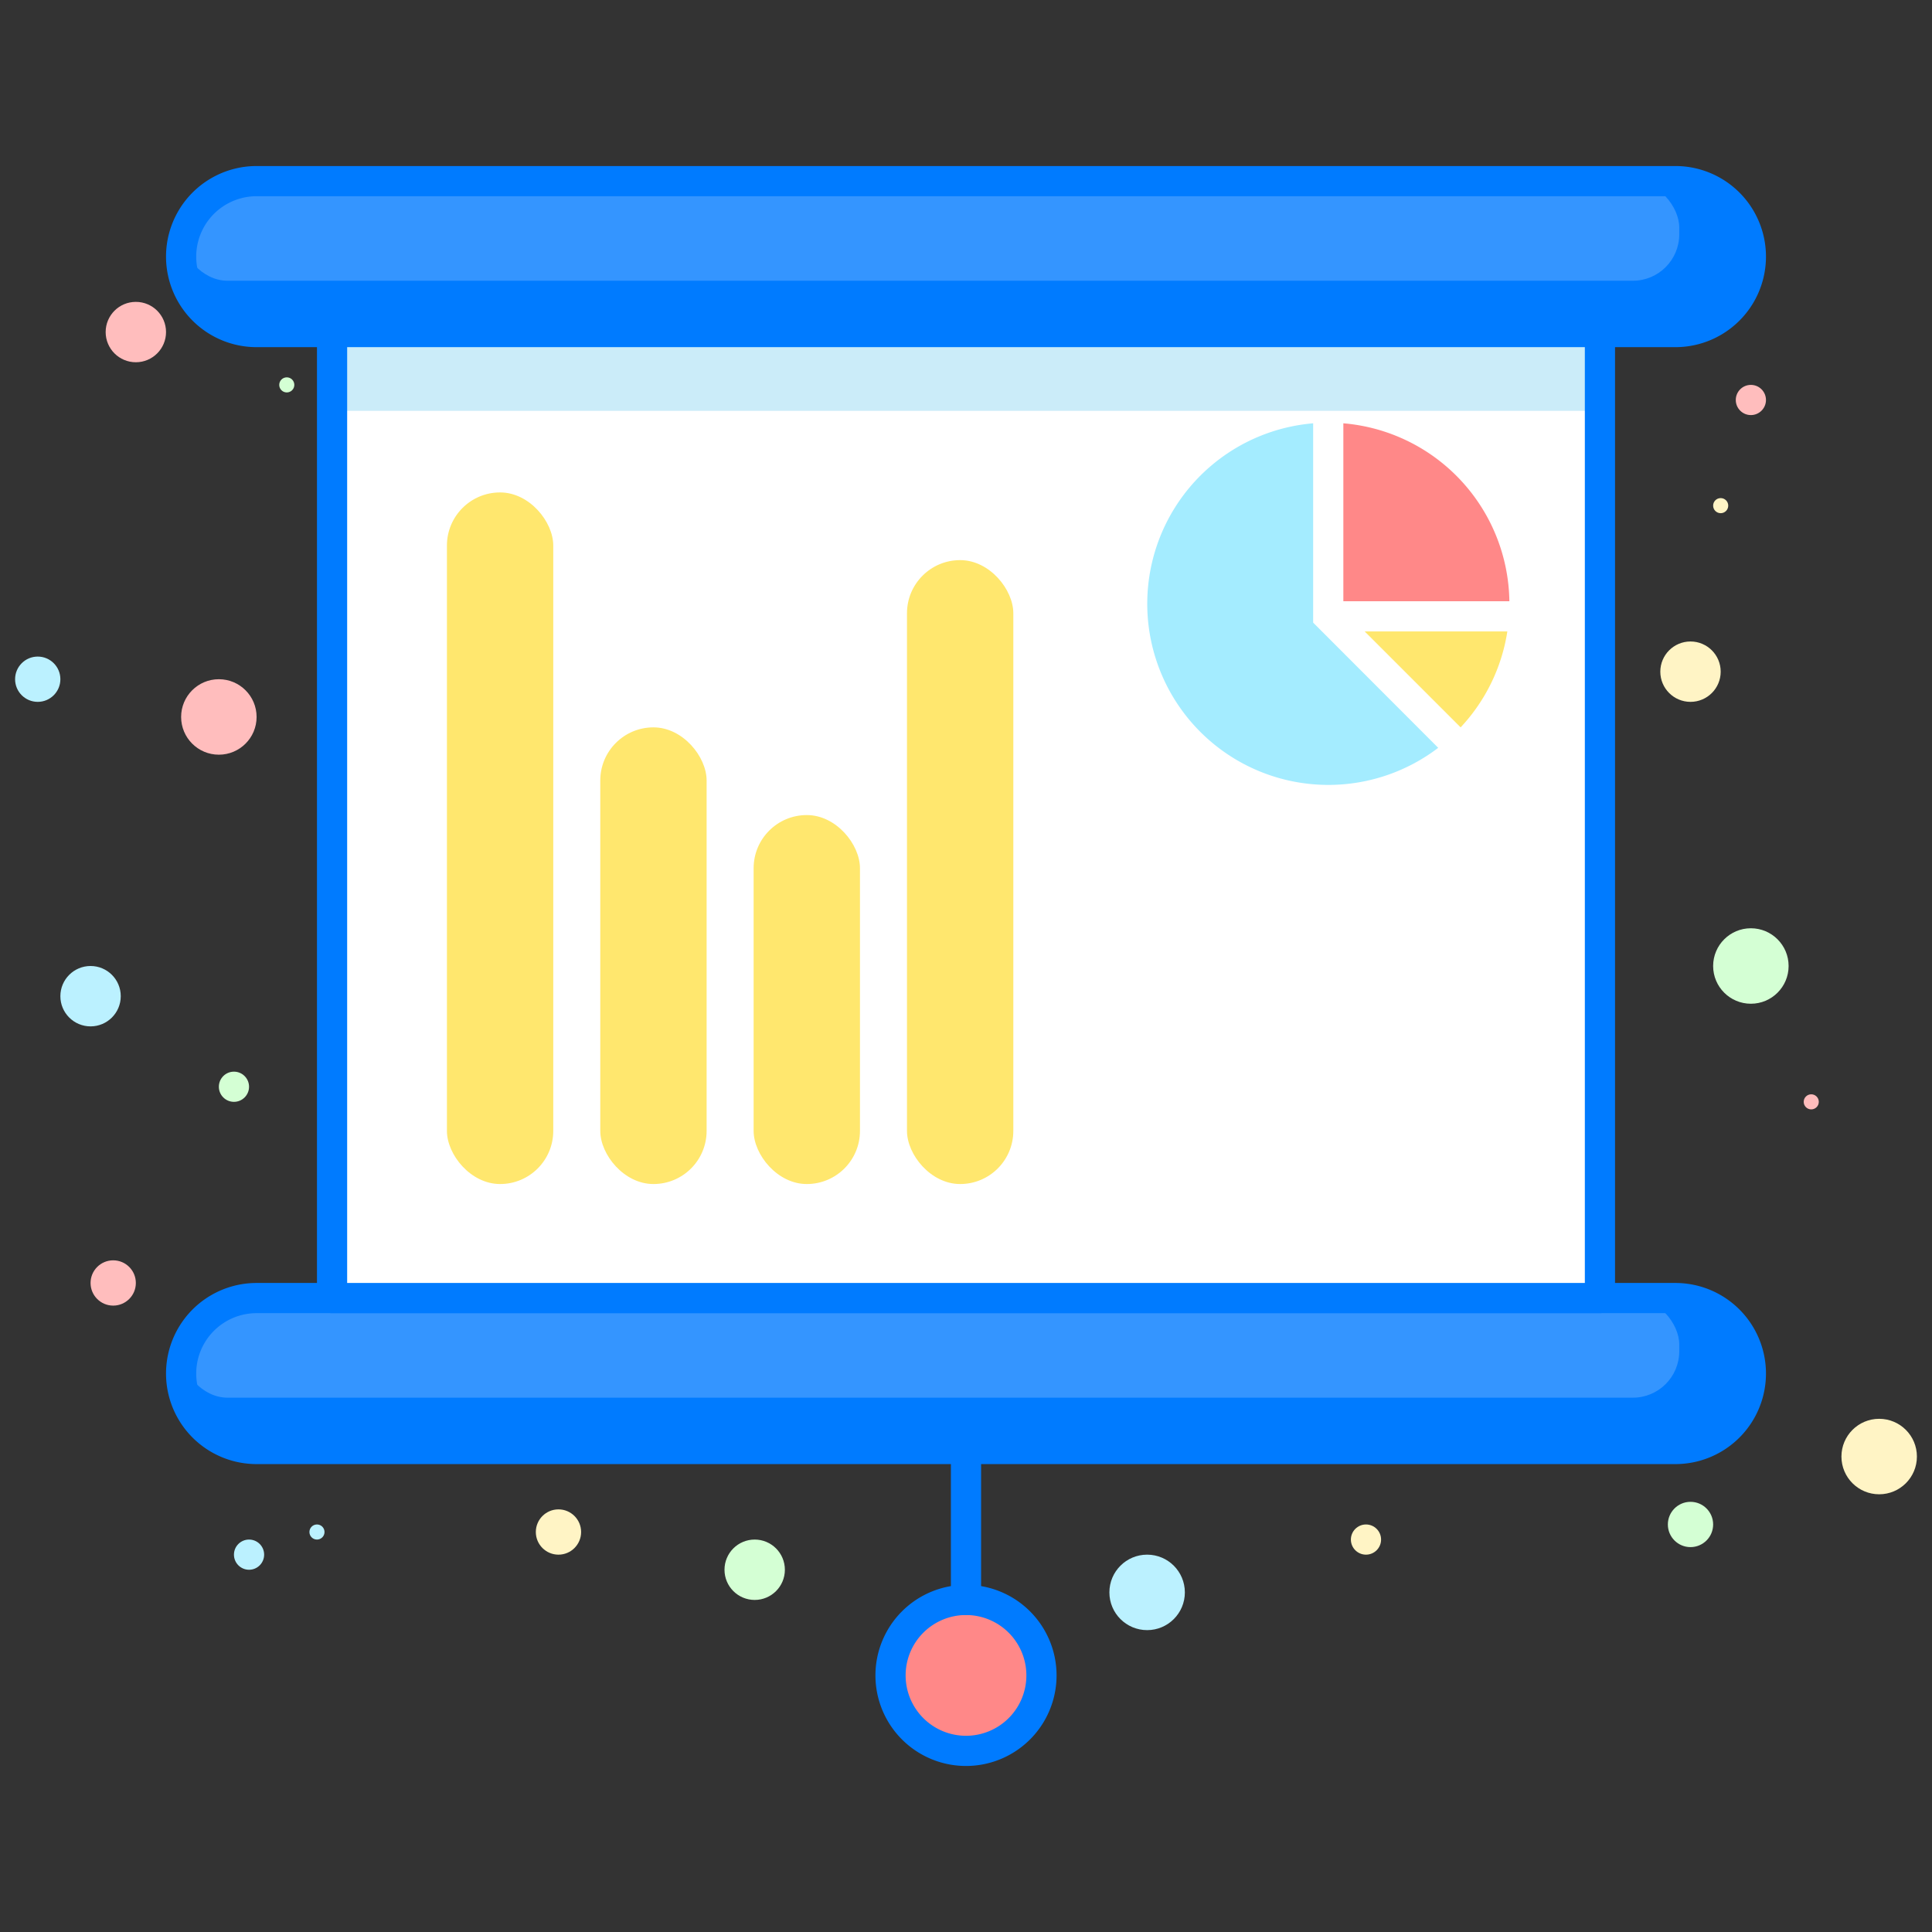 <svg xmlns="http://www.w3.org/2000/svg" viewBox="0 0 256 256"><rect x="0" y="0" width="256" height="256" fill="#333333" stroke="none"/><defs><style>.cls-1{fill:#007bff;}.cls-2{fill:#3495FF;}.cls-3{fill:#007bff;}.cls-4{fill:#cbecf9;}.cls-5{fill:#fff;}.cls-6{fill:#f88;}.cls-7{fill:#a4ecff;}.cls-8{fill:#ffe76e;}.cls-9{fill:#d4ffd4;}.cls-10{fill:#ffbdbd;}.cls-11{fill:#bbf1ff;}.cls-12{fill:#fff4c5;}</style></defs><title>business economic finance interprise company presentation</title><g id="Layer_2" data-name="Layer 2"><rect class="cls-1" x="24" y="24" width="208" height="20" rx="10" ry="10"/><rect class="cls-2" x="24" y="24" width="198.51" height="13.2" rx="6.15" ry="6.15"/><path class="cls-3" d="M222,46H34a12,12,0,0,1,0-24H222a12,12,0,0,1,0,24ZM34,26a8,8,0,0,0,0,16H222a8,8,0,0,0,0-16Z"/><rect class="cls-1" x="24" y="172" width="208" height="20" rx="10" ry="10"/><rect class="cls-2" x="24" y="172" width="198.51" height="13.2" rx="6.15" ry="6.15"/><path class="cls-3" d="M222,194H34a12,12,0,0,1,0-24H222a12,12,0,0,1,0,24ZM34,174a8,8,0,0,0,0,16H222a8,8,0,0,0,0-16Z"/><rect class="cls-4" x="44" y="44" width="168" height="128"/><rect class="cls-5" x="44" y="54.44" width="168" height="117.56"/><path class="cls-3" d="M212,174H44a2,2,0,0,1-2-2V44a2,2,0,0,1,2-2H212a2,2,0,0,1,2,2V172A2,2,0,0,1,212,174ZM46,170H210V46H46Z"/><circle class="cls-6" cx="128" cy="222" r="10"/><path class="cls-3" d="M128,234a12,12,0,1,1,12-12A12,12,0,0,1,128,234Zm0-20a8,8,0,1,0,8,8A8,8,0,0,0,128,214Z"/><path class="cls-3" d="M128,214a2,2,0,0,1-2-2V192a2,2,0,0,1,4,0v20A2,2,0,0,1,128,214Z"/><path class="cls-6" d="M200,79.67a24,24,0,0,0-22-23.58V79.67Z"/><path class="cls-7" d="M174,56.09a24,24,0,1,0,16.57,43L174,82.5Z"/><path class="cls-8" d="M180.83,83.67l12.71,12.71a23.92,23.92,0,0,0,6.19-12.71Z"/><rect class="cls-8" x="59.22" y="65.25" width="14.09" height="91.64" rx="7.04" ry="7.04"/><rect class="cls-8" x="79.54" y="96.38" width="14.09" height="60.51" rx="7.04" ry="7.04"/><rect class="cls-8" x="99.86" y="108" width="14.09" height="48.89" rx="7.04" ry="7.04"/><rect class="cls-8" x="120.18" y="74.22" width="14.09" height="82.67" rx="7.04" ry="7.04"/><circle class="cls-9" cx="232" cy="128" r="5"/><circle class="cls-9" cx="100" cy="208" r="4"/><circle class="cls-9" cx="224" cy="202" r="3"/><circle class="cls-9" cx="31" cy="144" r="2"/><circle class="cls-9" cx="38" cy="51" r="1"/><circle class="cls-10" cx="29" cy="95" r="5"/><circle class="cls-10" cx="18" cy="44" r="4"/><circle class="cls-10" cx="15" cy="170" r="3"/><circle class="cls-10" cx="232" cy="53" r="2"/><circle class="cls-10" cx="240" cy="146" r="1"/><circle class="cls-11" cx="152" cy="211" r="5"/><circle class="cls-11" cx="12" cy="132" r="4"/><circle class="cls-11" cx="5" cy="90" r="3"/><circle class="cls-11" cx="33" cy="206" r="2"/><circle class="cls-11" cx="42" cy="203" r="1"/><circle class="cls-12" cx="249" cy="193" r="5"/><circle class="cls-12" cx="224" cy="89" r="4"/><circle class="cls-12" cx="74" cy="203" r="3"/><circle class="cls-12" cx="181" cy="204" r="2"/><circle class="cls-12" cx="228" cy="67" r="1"/></g></svg>
